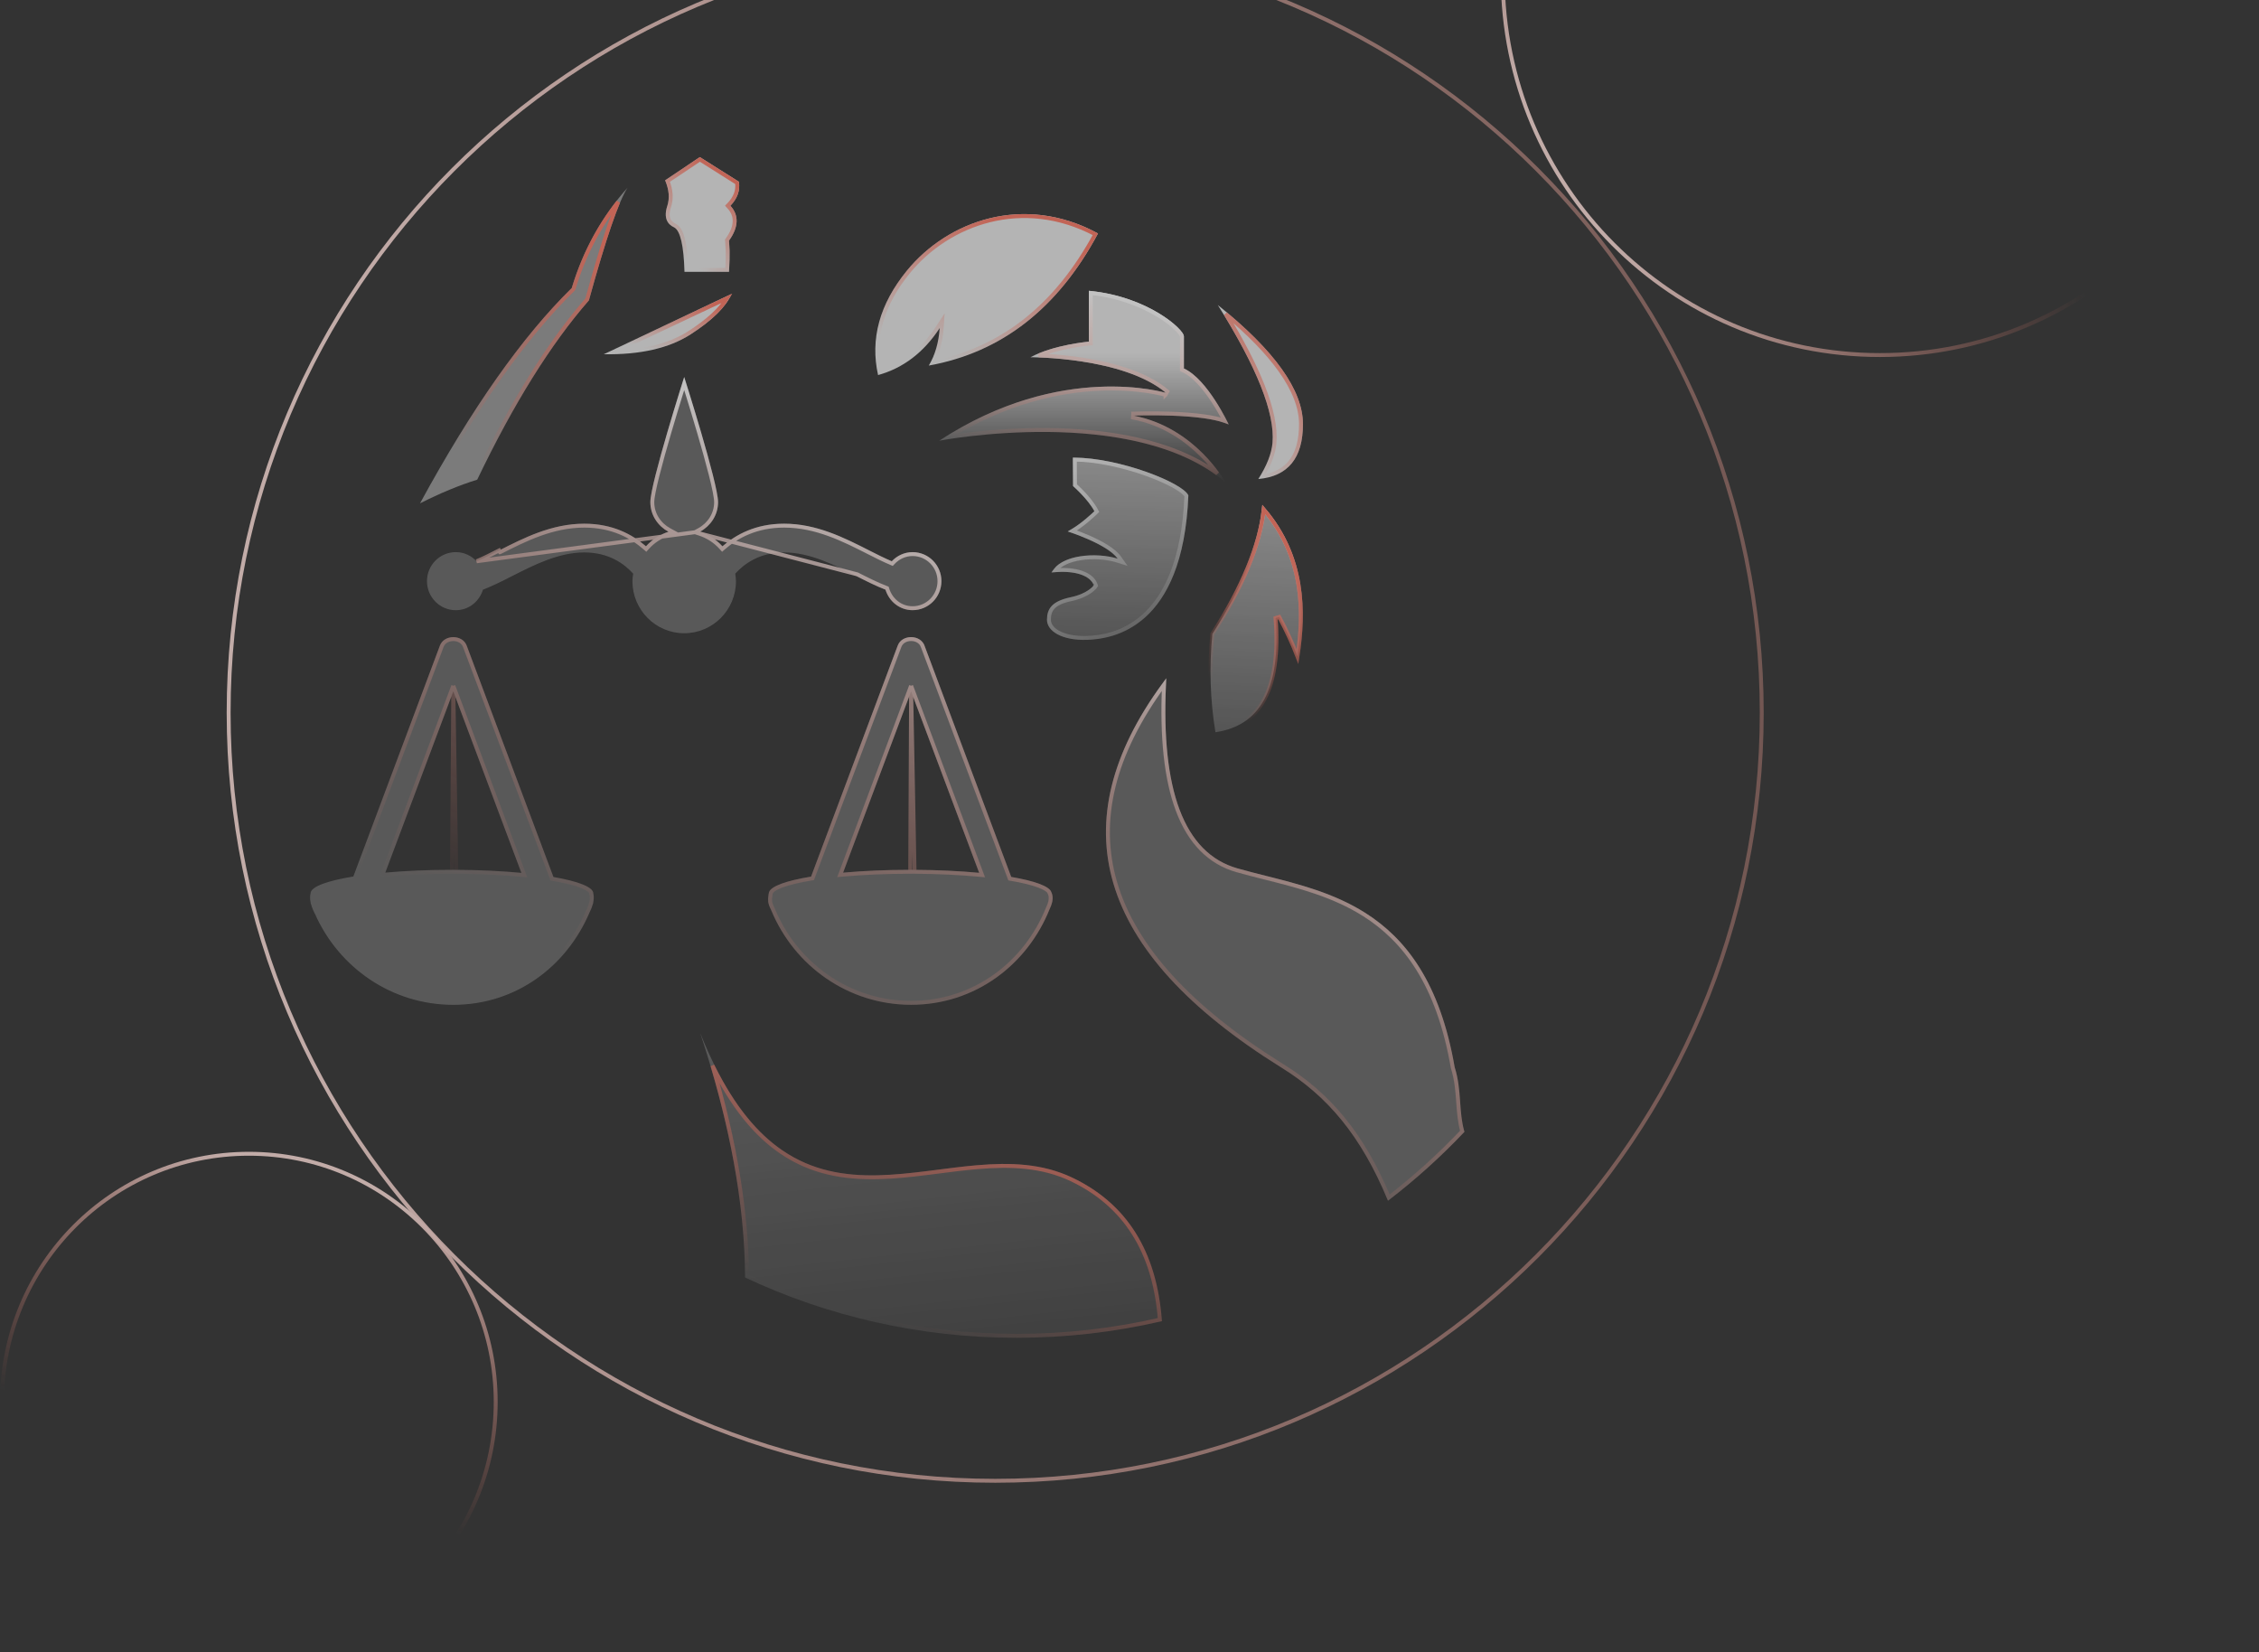 <svg width="867" height="634" viewBox="0 0 867 634" fill="none" xmlns="http://www.w3.org/2000/svg">
<rect x="0" y="0" width="867" height="634" fill="#333333" stroke="none"/>
<g opacity="0.7">
<path d="M676.154 273.5C676.154 436.287 544.434 568.25 381.952 568.25C219.47 568.25 87.75 436.287 87.75 273.5C87.75 110.713 219.47 -21.25 381.952 -21.25C544.434 -21.25 676.154 110.713 676.154 273.5Z" stroke="url(#paint0_linear)" stroke-width="1.5"/>
<path d="M866.25 -9C866.25 71.222 801.441 136.25 721.5 136.25C641.559 136.25 576.75 71.222 576.75 -9C576.75 -89.222 641.559 -154.25 721.5 -154.25C801.441 -154.25 866.25 -89.222 866.25 -9Z" stroke="url(#paint1_linear)" stroke-width="1.5"/>
<path d="M190.25 538C190.25 590.609 147.825 633.25 95.5 633.25C43.175 633.25 0.75 590.609 0.75 538C0.75 485.391 43.175 442.75 95.5 442.75C147.825 442.75 190.25 485.391 190.25 538Z" stroke="url(#paint2_linear)" stroke-width="1.5"/>
<path opacity="0.3" d="M179.102 247.723L212.41 336.547C221.883 338.18 227.714 340.405 227.714 342.858L227.714 342.905L227.697 342.857L227.753 343.072C227.953 344.098 227.921 345.216 227.657 346.425L227.714 346.429L227.534 346.931C227.275 347.901 226.872 348.928 226.326 350.011C217.497 370.88 197.985 385.6 173.975 385.6C150.334 385.6 130.148 371.329 121.011 350.974L121.546 351.925C120.464 350.068 119.728 348.376 119.34 346.849C119.293 346.713 119.242 346.571 119.192 346.429L119.24 346.426C119.013 345.377 118.957 344.41 119.071 343.523L119.192 342.858L119.216 342.581C119.654 340.144 125.85 337.948 135.608 336.361L168.847 247.723C170.447 243.423 177.492 243.423 179.102 247.723ZM354.806 247.712L388.108 336.516C397.128 338.055 402.891 340.129 403.535 342.427L403.444 342.24C403.971 343.253 404.124 344.422 403.903 345.745L403.764 346.418C403.573 347.168 403.279 347.952 402.878 348.781C394.278 370.303 374.154 385.589 349.678 385.589C325.46 385.589 304.868 370.614 296.065 349.463C295.543 348.434 295.13 347.449 294.919 346.525L294.898 346.427C294.897 346.424 294.896 346.421 294.895 346.418L294.896 346.416L294.83 345.993C294.743 345.246 294.789 344.343 294.968 343.285L295.102 342.572L295.09 342.633C295.095 342.592 295.103 342.551 295.112 342.511L295.125 342.464L295.132 342.465C295.735 340.091 301.804 337.953 311.291 336.394L344.55 247.712C346.15 243.412 353.195 243.412 354.806 247.712ZM173.975 265.286L147.882 334.86C155.501 334.178 164.207 333.792 173.453 333.792L175.112 333.796C184.176 333.842 192.681 334.258 200.102 334.959L173.975 265.286ZM349.678 265.286L323.577 334.877C331.24 334.185 340.013 333.792 349.334 333.792L350.993 333.796C359.984 333.841 368.425 334.252 375.802 334.942L349.678 265.286ZM262.597 144.693C262.597 144.693 275.591 185.463 275.591 192.685C275.591 197.657 272.72 201.857 268.634 204.062C271.997 205.154 274.956 207.072 277.267 209.641C282.428 205.143 290.032 200.964 300.945 200.964C313.424 200.964 324.151 206.422 333.617 211.239C336.63 212.772 339.556 214.238 342.262 215.385C344.278 213.246 347.094 211.879 350.249 211.879C356.363 211.879 361.316 216.862 361.316 223.014C361.316 229.166 356.363 234.149 350.249 234.149C345.286 234.149 341.243 230.809 339.841 226.277C336.214 224.888 332.5 223.014 328.676 221.074C320.305 216.818 310.806 211.989 300.945 211.989C291.467 211.989 285.551 216.41 282.176 220.148C282.307 221.096 282.461 222.033 282.461 223.014C282.461 234.05 273.564 243.002 262.597 243.002C251.629 243.002 242.732 234.05 242.732 223.014C242.732 222.033 242.886 221.085 243.017 220.136C239.631 216.388 233.715 211.989 224.248 211.989C214.387 211.989 204.888 216.829 196.506 221.085C192.693 223.025 188.979 224.899 185.352 226.288C183.95 230.82 179.907 234.16 174.944 234.16C168.83 234.16 163.877 229.166 163.877 223.014C163.877 216.862 168.83 211.879 174.944 211.879C178.099 211.879 180.915 213.257 182.931 215.385C185.637 214.249 188.552 212.783 191.565 211.239C201.031 206.422 211.769 200.964 224.248 200.964C235.161 200.964 242.765 205.143 247.926 209.641C250.237 207.072 253.196 205.143 256.559 204.062C252.473 201.857 249.602 197.668 249.602 192.685C249.602 185.463 262.597 144.693 262.597 144.693Z" fill="white" fill-opacity="0.9"/>
<path d="M173.975 263.15L174.677 265.022L200.804 334.696L201.225 335.818L200.031 335.706C192.636 335.008 184.154 334.592 175.11 334.546C175.109 334.546 175.109 334.546 175.108 334.546M173.975 263.15L175.112 333.796L175.108 334.546M173.975 263.15L173.272 265.022L147.179 334.596L146.761 335.713L147.949 335.607C155.543 334.928 164.226 334.542 173.451 334.542M173.975 263.15L173.451 334.542M175.108 334.546L173.453 334.542M175.108 334.546L173.453 334.542M173.453 334.542C173.452 334.542 173.452 334.542 173.451 334.542M173.453 334.542H173.451M349.678 263.15L350.38 265.022L376.505 334.678L376.925 335.8L375.733 335.689C368.38 335.001 359.962 334.591 350.991 334.546C350.991 334.546 350.99 334.546 350.99 334.546M349.678 263.15L350.993 333.796L350.99 334.546M349.678 263.15L348.976 265.022L322.875 334.613L322.456 335.731L323.645 335.624C331.283 334.934 340.032 334.542 349.333 334.542M349.678 263.15L349.333 334.542M350.99 334.546L349.334 334.542M350.99 334.546L349.334 334.542M349.334 334.542C349.334 334.542 349.333 334.542 349.333 334.542M349.334 334.542H349.333M266.735 204.235L268.278 203.402C272.148 201.314 274.841 197.353 274.841 192.685C274.841 191.862 274.652 190.498 274.297 188.694C273.945 186.906 273.441 184.735 272.833 182.323C271.619 177.498 269.997 171.736 268.374 166.192C266.751 160.649 265.128 155.331 263.91 151.398C263.387 149.706 262.938 148.27 262.597 147.184C262.255 148.27 261.807 149.706 261.283 151.398C260.065 155.331 258.442 160.649 256.819 166.192C255.196 171.736 253.575 177.498 252.36 182.323C251.752 184.735 251.248 186.906 250.896 188.694C250.541 190.498 250.352 191.862 250.352 192.685C250.352 197.364 253.045 201.314 256.916 203.402L258.465 204.238L256.789 204.776C253.552 205.816 250.707 207.672 248.483 210.143L247.989 210.691L247.433 210.206C242.382 205.804 234.948 201.714 224.248 201.714C211.976 201.714 201.394 207.078 191.907 211.907C191.906 211.907 191.906 211.908 191.905 211.908L191.565 211.239C188.552 212.783 185.637 214.249 182.931 215.385L266.735 204.235ZM266.735 204.235L268.402 204.776C271.642 205.827 274.488 207.673 276.71 210.143L277.204 210.691L277.76 210.206C282.811 205.804 290.245 201.714 300.945 201.714C313.218 201.714 323.789 207.079 333.277 211.908L333.277 211.908C336.288 213.439 339.236 214.917 341.97 216.075L342.45 216.279L342.808 215.899C344.695 213.898 347.318 212.629 350.249 212.629C355.945 212.629 360.566 217.272 360.566 223.014C360.566 228.756 355.945 233.399 350.249 233.399C345.645 233.399 341.872 230.302 340.557 226.056L340.449 225.707L340.109 225.577C336.525 224.204 332.846 222.349 329.016 220.405L266.735 204.235ZM178.4 247.986L178.4 247.986L211.708 336.811L211.859 337.213L212.283 337.286C216.999 338.099 220.765 339.053 223.334 340.09C224.622 340.611 225.566 341.135 226.175 341.643C226.788 342.154 226.962 342.561 226.964 342.854C226.964 342.855 226.964 342.857 226.964 342.858L226.964 342.893L227.454 342.901L226.971 343.046L227.021 343.238C227.194 344.141 227.169 345.147 226.924 346.265L226.842 346.637L226.828 346.677L226.817 346.707L226.809 346.738C226.566 347.649 226.184 348.627 225.657 349.673L225.645 349.696L225.636 349.719C216.911 370.339 197.654 384.85 173.975 384.85C151.009 384.85 131.339 371.203 122.124 351.6L122.2 351.557L122.194 351.547L121.756 350.77C120.939 349.263 120.38 347.896 120.067 346.664L120.059 346.634L120.049 346.604C120.046 346.597 120.044 346.591 120.041 346.584L119.973 346.267C119.762 345.294 119.714 344.42 119.812 343.638L119.929 342.993L119.935 342.959L119.939 342.925L119.96 342.686C120.029 342.363 120.315 341.927 121.029 341.412C121.747 340.894 122.798 340.37 124.179 339.855C126.936 338.828 130.87 337.892 135.728 337.101L136.158 337.032L136.31 336.624L169.549 247.986L169.55 247.985C170.211 246.208 172.026 245.248 173.971 245.248C175.915 245.248 177.734 246.209 178.4 247.986ZM354.103 247.975L354.104 247.975L387.406 336.779L387.557 337.183L387.982 337.255C392.471 338.021 396.114 338.915 398.698 339.889C399.992 340.376 400.99 340.873 401.691 341.364C402.356 341.831 402.675 342.239 402.791 342.559L402.77 342.57L402.779 342.586L402.862 342.757L402.862 342.756C403.234 343.561 403.348 344.501 403.166 345.608L403.033 346.249C402.857 346.938 402.583 347.669 402.203 348.454L402.191 348.478L402.181 348.503C393.685 369.765 373.821 384.839 349.678 384.839C325.781 384.839 305.451 370.062 296.758 349.175L296.747 349.149L296.734 349.123C296.225 348.119 295.843 347.198 295.652 346.362C295.651 346.36 295.651 346.359 295.651 346.358L295.636 346.289L295.573 345.892C295.5 345.241 295.537 344.421 295.706 343.417C295.707 343.415 295.707 343.412 295.707 343.41L295.827 342.775L295.859 342.65C295.944 342.315 296.261 341.869 297.006 341.35C297.735 340.842 298.781 340.329 300.14 339.827C302.854 338.825 306.69 337.91 311.412 337.134L311.841 337.064L311.993 336.657L345.253 247.975L345.253 247.974C345.914 246.197 347.73 245.237 349.674 245.237C351.618 245.237 353.438 246.198 354.103 247.975Z" stroke="url(#paint3_linear)" stroke-width="1.5"/>
<path d="M417.903 131.113C417.903 131.113 404.423 132.271 395.492 137.097C395.492 137.097 431.013 136.905 447.545 150.794C447.545 150.794 407.341 138.441 360.481 169.117C360.481 169.117 435.01 154.838 470.342 185.13C470.342 185.13 458.94 164.028 434.961 159.486C434.961 159.486 462.244 158.399 471.588 162.94C471.588 162.94 463.518 145.555 454.37 141.412V129.019C454.37 126.509 440.707 113.747 417.903 111.593V131.113Z" fill="url(#paint4_linear)" fill-opacity="0.9"/>
<path d="M417.968 131.86L417.968 131.86L418.653 131.801V131.113V112.422C429.548 113.585 438.271 117.184 444.301 120.815C447.393 122.677 449.766 124.541 451.357 126.079C452.154 126.85 452.742 127.527 453.125 128.07C453.316 128.342 453.447 128.567 453.528 128.744C453.568 128.832 453.592 128.9 453.606 128.95C453.619 128.999 453.62 129.02 453.62 129.019V141.412V141.895L454.06 142.095C456.217 143.072 458.357 144.854 460.368 147.032C462.373 149.203 464.214 151.728 465.78 154.139C467.346 156.547 468.629 158.83 469.521 160.511C469.711 160.869 469.884 161.199 470.037 161.498C467.796 160.72 465.009 160.155 462.026 159.742C458.12 159.2 453.806 158.909 449.798 158.761C445.788 158.612 442.073 158.606 439.361 158.637C438.005 158.653 436.898 158.678 436.131 158.698C435.747 158.709 435.447 158.718 435.244 158.725C435.142 158.729 435.064 158.732 435.011 158.734L434.952 158.736L434.936 158.736L434.932 158.737L434.931 158.737C434.931 158.737 434.931 158.737 434.961 159.486L434.931 158.737L434.821 160.223C446.619 162.457 455.335 168.768 461.113 174.542C463.783 177.209 465.82 179.757 467.237 181.724C449.381 168.728 423.752 165.217 402.169 165.014C390.606 164.905 380.154 165.746 372.593 166.614C369.025 167.023 366.1 167.439 364.003 167.764C386.116 154.091 406.533 149.909 421.621 149.201C429.52 148.83 435.96 149.412 440.419 150.084C442.649 150.421 444.383 150.779 445.556 151.053C446.142 151.19 446.588 151.305 446.886 151.386C447.035 151.426 447.146 151.458 447.22 151.479C447.257 151.49 447.284 151.498 447.301 151.503L447.321 151.509L447.325 151.51L447.325 151.51L447.325 151.511C447.325 151.511 447.325 151.511 447.326 151.509L448.028 150.219C439.593 143.134 426.4 139.687 415.433 137.996C409.93 137.147 404.948 136.735 401.342 136.535C400.336 136.48 399.438 136.44 398.664 136.413C402.435 134.815 406.647 133.737 410.193 133.031C412.417 132.588 414.364 132.295 415.755 132.113C416.45 132.022 417.005 131.958 417.386 131.918C417.576 131.897 417.723 131.883 417.821 131.873C417.87 131.869 417.908 131.865 417.932 131.863L417.959 131.861L417.966 131.86L417.967 131.86L417.968 131.86Z" stroke="url(#paint5_linear)" stroke-width="1.5"/>
<path d="M411.841 186.53C411.841 186.53 417.59 191.544 420.024 196.178C420.024 196.178 414.768 201.372 409.745 203.93C409.745 203.93 424.962 208.721 428.968 214.39C420.856 211.839 407.001 212.795 403.665 219.684C412.927 218.686 418.599 221.078 419.791 224.627C419.791 224.627 417.589 227.8 410.846 229.21C403.665 230.712 401.831 233.698 401.831 237.867C401.831 242.036 407.284 245.849 417.188 245.54C427.078 245.224 454.053 241.143 456.092 190.108C454.053 185.309 429.413 175.51 411.777 175.617L411.841 186.53Z" fill="url(#paint6_linear)" fill-opacity="0.6"/>
<path d="M412.589 186.192L412.531 176.369C421.079 176.452 431.206 178.796 439.534 181.73C443.816 183.238 447.598 184.894 450.424 186.46C451.838 187.243 452.997 187.996 453.856 188.687C454.642 189.32 455.115 189.853 455.335 190.263C454.293 215.534 447.1 229.043 439.081 236.287C431.036 243.554 422.029 244.634 417.164 244.79C412.302 244.942 408.607 244.078 406.157 242.726C403.704 241.372 402.581 239.588 402.581 237.867C402.581 235.895 403.011 234.319 404.194 233.05C405.398 231.758 407.476 230.681 410.999 229.944C414.468 229.219 416.798 228.033 418.275 227.005C419.013 226.492 419.535 226.02 419.878 225.669C420.05 225.493 420.176 225.347 420.263 225.241C420.306 225.189 420.34 225.146 420.363 225.114C420.375 225.098 420.385 225.085 420.392 225.075L420.401 225.063L420.404 225.058L420.406 225.056L420.406 225.055C420.407 225.055 420.407 225.054 419.791 224.627L420.407 225.054L420.622 224.745L420.502 224.388C419.802 222.306 417.839 220.697 414.993 219.739C412.447 218.883 409.115 218.515 405.093 218.803C406.945 216.412 410.471 214.904 414.644 214.238C419.433 213.473 424.806 213.867 428.743 215.105L430.864 215.772L429.581 213.957C428.493 212.418 426.69 210.992 424.672 209.728C422.641 208.456 420.329 207.31 418.158 206.348C415.985 205.386 413.941 204.603 412.44 204.062C412.135 203.951 411.852 203.851 411.595 203.761C413.667 202.524 415.673 200.984 417.248 199.671C418.231 198.852 419.054 198.114 419.632 197.581C419.922 197.314 420.15 197.098 420.307 196.948C420.385 196.873 420.445 196.814 420.486 196.774L420.534 196.728L420.546 196.716L420.549 196.713L420.55 196.712L420.551 196.712C420.551 196.712 420.551 196.712 420.024 196.178L420.551 196.712L420.946 196.321L420.688 195.829C419.421 193.418 417.317 190.945 415.563 189.1C414.681 188.171 413.875 187.389 413.291 186.839C412.998 186.564 412.76 186.347 412.595 186.198C412.593 186.196 412.591 186.194 412.589 186.192Z" stroke="url(#paint7_linear)" stroke-width="1.5"/>
<path d="M465.303 243.261C476.889 225.199 483.493 209.289 485.03 195.548C500.664 213.892 500.546 234.963 497.967 251.922C496.061 246.985 493.727 241.933 490.966 236.767L489.557 237.179C490.624 250.877 489.117 261.312 485.144 268.578C481.303 275.603 475.115 279.741 466.481 280.983C464.449 268.624 464.056 256.051 465.303 243.261Z" fill="url(#paint8_linear)" fill-opacity="0.6" stroke="url(#paint9_linear)" stroke-width="1.5"/>
<path d="M465.303 243.261C476.889 225.199 483.493 209.289 485.03 195.548C500.664 213.892 500.546 234.963 497.967 251.922C496.061 246.985 493.727 241.933 490.966 236.767L489.557 237.179C490.624 250.877 489.117 261.312 485.144 268.578C481.303 275.603 475.115 279.741 466.481 280.983C464.449 268.624 464.056 256.051 465.303 243.261Z" stroke="url(#paint10_linear)" stroke-width="1.5"/>
<path d="M240.819 72.077C237.454 77.253 232.522 91.645 226.022 115.252C211.415 131.967 197.127 154.908 183.156 184.074C176.258 186.218 168.941 189.246 161.204 193.156C181.046 156.674 200.46 129.134 219.443 110.533C223.829 95.955 230.954 83.137 240.819 72.077Z" fill="white" fill-opacity="0.5"/>
<path d="M182.621 183.455C176.411 185.407 169.872 188.063 163.006 191.423C182.431 156.012 201.422 129.241 219.968 111.069L220.105 110.934L220.161 110.749C223.882 98.382 229.586 87.296 237.273 77.485C236.233 79.945 235.104 82.957 233.887 86.51C231.425 93.693 228.577 103.154 225.344 114.888C210.766 131.604 196.528 154.468 182.621 183.455Z" stroke="url(#paint11_linear)" stroke-width="1.5"/>
<path d="M280.819 112.777L231.725 135.939C245.714 136.174 256.824 133.631 265.054 128.309C273.285 122.987 278.54 117.809 280.819 112.777Z" fill="white" fill-opacity="0.9"/>
<path d="M264.647 127.679C257.239 132.469 247.398 134.994 235.067 135.191L279.103 114.415C276.528 118.662 271.745 123.089 264.647 127.679Z" stroke="url(#paint12_linear)" stroke-width="1.5"/>
<path d="M262.704 104.328C262.426 94.205 261.108 88.515 258.75 87.259C256.129 86.088 254.605 83.566 256.129 78.962C257.069 76.035 256.786 72.777 255.28 69.188L268.597 60.291L283.584 69.739C284.108 73.072 283.02 76.147 280.317 78.962C283.584 82.497 283.584 87.059 279.799 92.329C279.904 93.634 279.978 94.914 280.019 96.169C280.081 98.07 280.008 100.79 279.799 104.328H262.704Z" fill="white" fill-opacity="0.9"/>
<path d="M259.103 86.597L259.08 86.585L259.056 86.574C257.883 86.05 257.017 85.256 256.586 84.13C256.149 82.991 256.113 81.397 256.841 79.198L256.841 79.198L256.843 79.191C257.799 76.216 257.557 72.963 256.203 69.472L268.609 61.185L282.89 70.188C283.252 73.125 282.252 75.863 279.776 78.442L279.287 78.952L279.766 79.471C281.281 81.11 282.011 82.949 281.953 84.973C281.894 87.018 281.027 89.333 279.19 91.891L279.029 92.115L279.051 92.389C279.156 93.683 279.229 94.951 279.269 96.193C279.326 97.933 279.268 100.391 279.091 103.578H263.432C263.275 98.841 262.881 95.075 262.238 92.299C261.9 90.841 261.487 89.628 260.987 88.681C260.488 87.74 259.873 87.007 259.103 86.597Z" stroke="url(#paint13_linear)" stroke-width="1.5"/>
<path opacity="0.3" d="M447.618 260.284C445.269 303.079 454.38 327.398 474.951 333.243C505.808 342.01 547.082 344.569 558.303 409.556C561.092 418.346 559.736 426.423 562.044 434.341C552.995 443.921 543.184 452.766 532.705 460.778C522.449 435.98 509.628 420.666 491.601 409.556C420.557 365.3 405.896 315.543 447.618 260.284Z" fill="white" fill-opacity="0.9"/>
<path d="M446.745 262.714C445.827 282.987 447.557 299.059 451.987 310.883C456.606 323.212 464.181 330.963 474.746 333.964C478.247 334.959 481.865 335.871 485.545 336.799C498.207 339.991 511.614 343.372 523.589 350.95C538.96 360.678 551.983 377.364 557.564 409.684L557.573 409.734L557.588 409.783C558.953 414.085 559.308 418.222 559.606 422.33C559.622 422.557 559.639 422.785 559.655 423.012C559.922 426.73 560.189 430.446 561.206 434.135C552.489 443.331 543.066 451.845 533.022 459.589C522.778 435.198 509.956 419.987 491.994 408.917C456.54 386.831 435.296 363.455 428.042 338.834C420.973 314.845 427.135 289.492 446.745 262.714Z" stroke="url(#paint14_linear)" stroke-width="1.5"/>
<path d="M268.762 396.476C305.964 489.868 365.515 430.028 411.519 451.905C432.553 461.907 444.027 480.27 445.941 506.991C428.007 511.168 409.32 513.373 390.119 513.373C352.888 513.373 317.589 505.084 285.956 490.247C285.84 462.133 280.107 430.877 268.762 396.476Z" fill="url(#paint15_linear)" fill-opacity="0.6"/>
<path d="M286.703 489.769C286.547 465.18 282.12 438.224 273.439 408.904C281.453 425.174 290.356 435.591 299.87 442.08C311.578 450.064 324.121 452.036 336.856 451.758C343.219 451.62 349.641 450.919 356.035 450.122C357.461 449.944 358.885 449.762 360.307 449.58C365.27 448.944 370.205 448.312 375.1 447.895C387.689 446.825 399.876 447.199 411.196 452.582C431.778 462.37 443.111 480.253 445.145 506.406C427.458 510.476 409.039 512.623 390.119 512.623C353.169 512.623 318.129 504.434 286.703 489.769Z" stroke="url(#paint16_linear)" stroke-width="1.5"/>
<path d="M467.392 117.045C482.397 140.905 489.395 158.553 488.387 169.991C488.005 174.124 486.188 178.735 482.937 183.825C494.356 182.805 500.065 175.784 500.065 162.76C500.065 149.736 489.174 134.497 467.392 117.045Z" fill="white" fill-opacity="0.9"/>
<path d="M489.134 170.06L489.134 170.057C489.653 164.169 488.109 156.77 484.591 147.9C481.45 139.979 476.716 130.835 470.397 120.473C479.53 128.108 486.486 135.283 491.286 141.999C496.679 149.545 499.315 156.459 499.315 162.76C499.315 169.173 497.908 173.992 495.201 177.321C492.758 180.325 489.184 182.205 484.392 182.9C487.172 178.265 488.771 173.982 489.134 170.06Z" stroke="url(#paint17_linear)" stroke-width="1.5"/>
<path d="M337.002 143.933C346.653 141.267 354.54 135.247 360.663 125.873C360.275 131.454 358.877 136.258 356.47 140.285C384.361 135.268 406.007 118.369 421.408 89.586C393.01 74.145 363.738 84.678 348.047 103.887C337.587 116.693 333.905 130.042 337.002 143.933Z" fill="white" fill-opacity="0.9"/>
<path d="M360.035 125.463C354.163 134.453 346.675 140.277 337.568 142.991C334.835 129.641 338.484 116.78 348.628 104.362C364.006 85.536 392.566 75.165 420.391 89.892C405.396 117.564 384.569 133.979 357.905 139.251C359.898 135.414 361.061 130.967 361.411 125.925L361.611 123.05L360.035 125.463Z" stroke="url(#paint18_linear)" stroke-width="1.5"/>
</g>
<defs>
<linearGradient id="paint0_linear" x1="92" y1="499" x2="1103.77" y2="567.504" gradientUnits="userSpaceOnUse">
<stop offset="0.014" stop-color="#FFDFDA"/>
<stop offset="1" stop-color="#FF7965" stop-opacity="0"/>
</linearGradient>
<linearGradient id="paint1_linear" x1="668" y1="182" x2="795.767" y2="105.056" gradientUnits="userSpaceOnUse">
<stop offset="0.014" stop-color="#FFDFDA"/>
<stop offset="1" stop-color="#FF7965" stop-opacity="0"/>
</linearGradient>
<linearGradient id="paint2_linear" x1="99" y1="445" x2="64.587" y2="553.787" gradientUnits="userSpaceOnUse">
<stop offset="0.014" stop-color="#FFDFDA"/>
<stop offset="1" stop-color="#FF7965" stop-opacity="0"/>
</linearGradient>
<linearGradient id="paint3_linear" x1="261.507" y1="144.693" x2="175.426" y2="349.391" gradientUnits="userSpaceOnUse">
<stop stop-color="white"/>
<stop offset="1" stop-color="#FF7965" stop-opacity="0"/>
</linearGradient>
<linearGradient id="paint4_linear" x1="416.034" y1="135.5" x2="416.034" y2="185.13" gradientUnits="userSpaceOnUse">
<stop stop-color="white"/>
<stop offset="1" stop-color="white" stop-opacity="0"/>
</linearGradient>
<linearGradient id="paint5_linear" x1="416.034" y1="111.593" x2="394.191" y2="177.935" gradientUnits="userSpaceOnUse">
<stop stop-color="white"/>
<stop offset="1" stop-color="#FF7965" stop-opacity="0"/>
</linearGradient>
<linearGradient id="paint6_linear" x1="428.961" y1="175.616" x2="426.5" y2="290.5" gradientUnits="userSpaceOnUse">
<stop stop-color="white"/>
<stop offset="1" stop-color="white" stop-opacity="0"/>
</linearGradient>
<linearGradient id="paint7_linear" x1="393.5" y1="155.5" x2="458" y2="240.5" gradientUnits="userSpaceOnUse">
<stop stop-color="white"/>
<stop offset="1" stop-color="white" stop-opacity="0"/>
</linearGradient>
<linearGradient id="paint8_linear" x1="481.929" y1="193.749" x2="476.081" y2="338.247" gradientUnits="userSpaceOnUse">
<stop stop-color="white"/>
<stop offset="1" stop-color="white" stop-opacity="0"/>
</linearGradient>
<linearGradient id="paint9_linear" x1="482.592" y1="195.125" x2="456.089" y2="229.716" gradientUnits="userSpaceOnUse">
<stop offset="0.014" stop-color="#FFDFDA"/>
<stop offset="1" stop-color="#FF7965" stop-opacity="0"/>
</linearGradient>
<linearGradient id="paint10_linear" x1="481.929" y1="193.749" x2="438.69" y2="229.448" gradientUnits="userSpaceOnUse">
<stop stop-color="#FF7965"/>
<stop offset="1" stop-color="#FF7965" stop-opacity="0"/>
</linearGradient>
<linearGradient id="paint11_linear" x1="201.012" y1="72.077" x2="142.756" y2="149.078" gradientUnits="userSpaceOnUse">
<stop stop-color="#FF7965"/>
<stop offset="1" stop-color="#FF7965" stop-opacity="0"/>
</linearGradient>
<linearGradient id="paint12_linear" x1="256.272" y1="112.777" x2="251.113" y2="134.741" gradientUnits="userSpaceOnUse">
<stop stop-color="#FF7965"/>
<stop offset="1" stop-color="#FF7965" stop-opacity="0"/>
</linearGradient>
<linearGradient id="paint13_linear" x1="269.496" y1="60.291" x2="248.206" y2="87.922" gradientUnits="userSpaceOnUse">
<stop stop-color="#FF7965"/>
<stop offset="1" stop-color="#FF7965" stop-opacity="0"/>
</linearGradient>
<linearGradient id="paint14_linear" x1="493.253" y1="260.284" x2="397.981" y2="391.702" gradientUnits="userSpaceOnUse">
<stop stop-color="white"/>
<stop offset="1" stop-color="#FF7965" stop-opacity="0"/>
</linearGradient>
<linearGradient id="paint15_linear" x1="315" y1="153" x2="362.715" y2="587.016" gradientUnits="userSpaceOnUse">
<stop stop-color="white"/>
<stop offset="1" stop-color="white" stop-opacity="0"/>
</linearGradient>
<linearGradient id="paint16_linear" x1="357.352" y1="396.476" x2="322.717" y2="502.001" gradientUnits="userSpaceOnUse">
<stop stop-color="#FF7965"/>
<stop offset="1" stop-color="#FF7965" stop-opacity="0"/>
</linearGradient>
<linearGradient id="paint17_linear" x1="483.728" y1="117.045" x2="450.344" y2="149.878" gradientUnits="userSpaceOnUse">
<stop stop-color="#FF7965"/>
<stop offset="1" stop-color="#FF7965" stop-opacity="0"/>
</linearGradient>
<linearGradient id="paint18_linear" x1="378.674" y1="82.162" x2="359.008" y2="136.86" gradientUnits="userSpaceOnUse">
<stop stop-color="#FF7965"/>
<stop offset="1" stop-color="#FF7965" stop-opacity="0"/>
</linearGradient>
</defs>
</svg>
